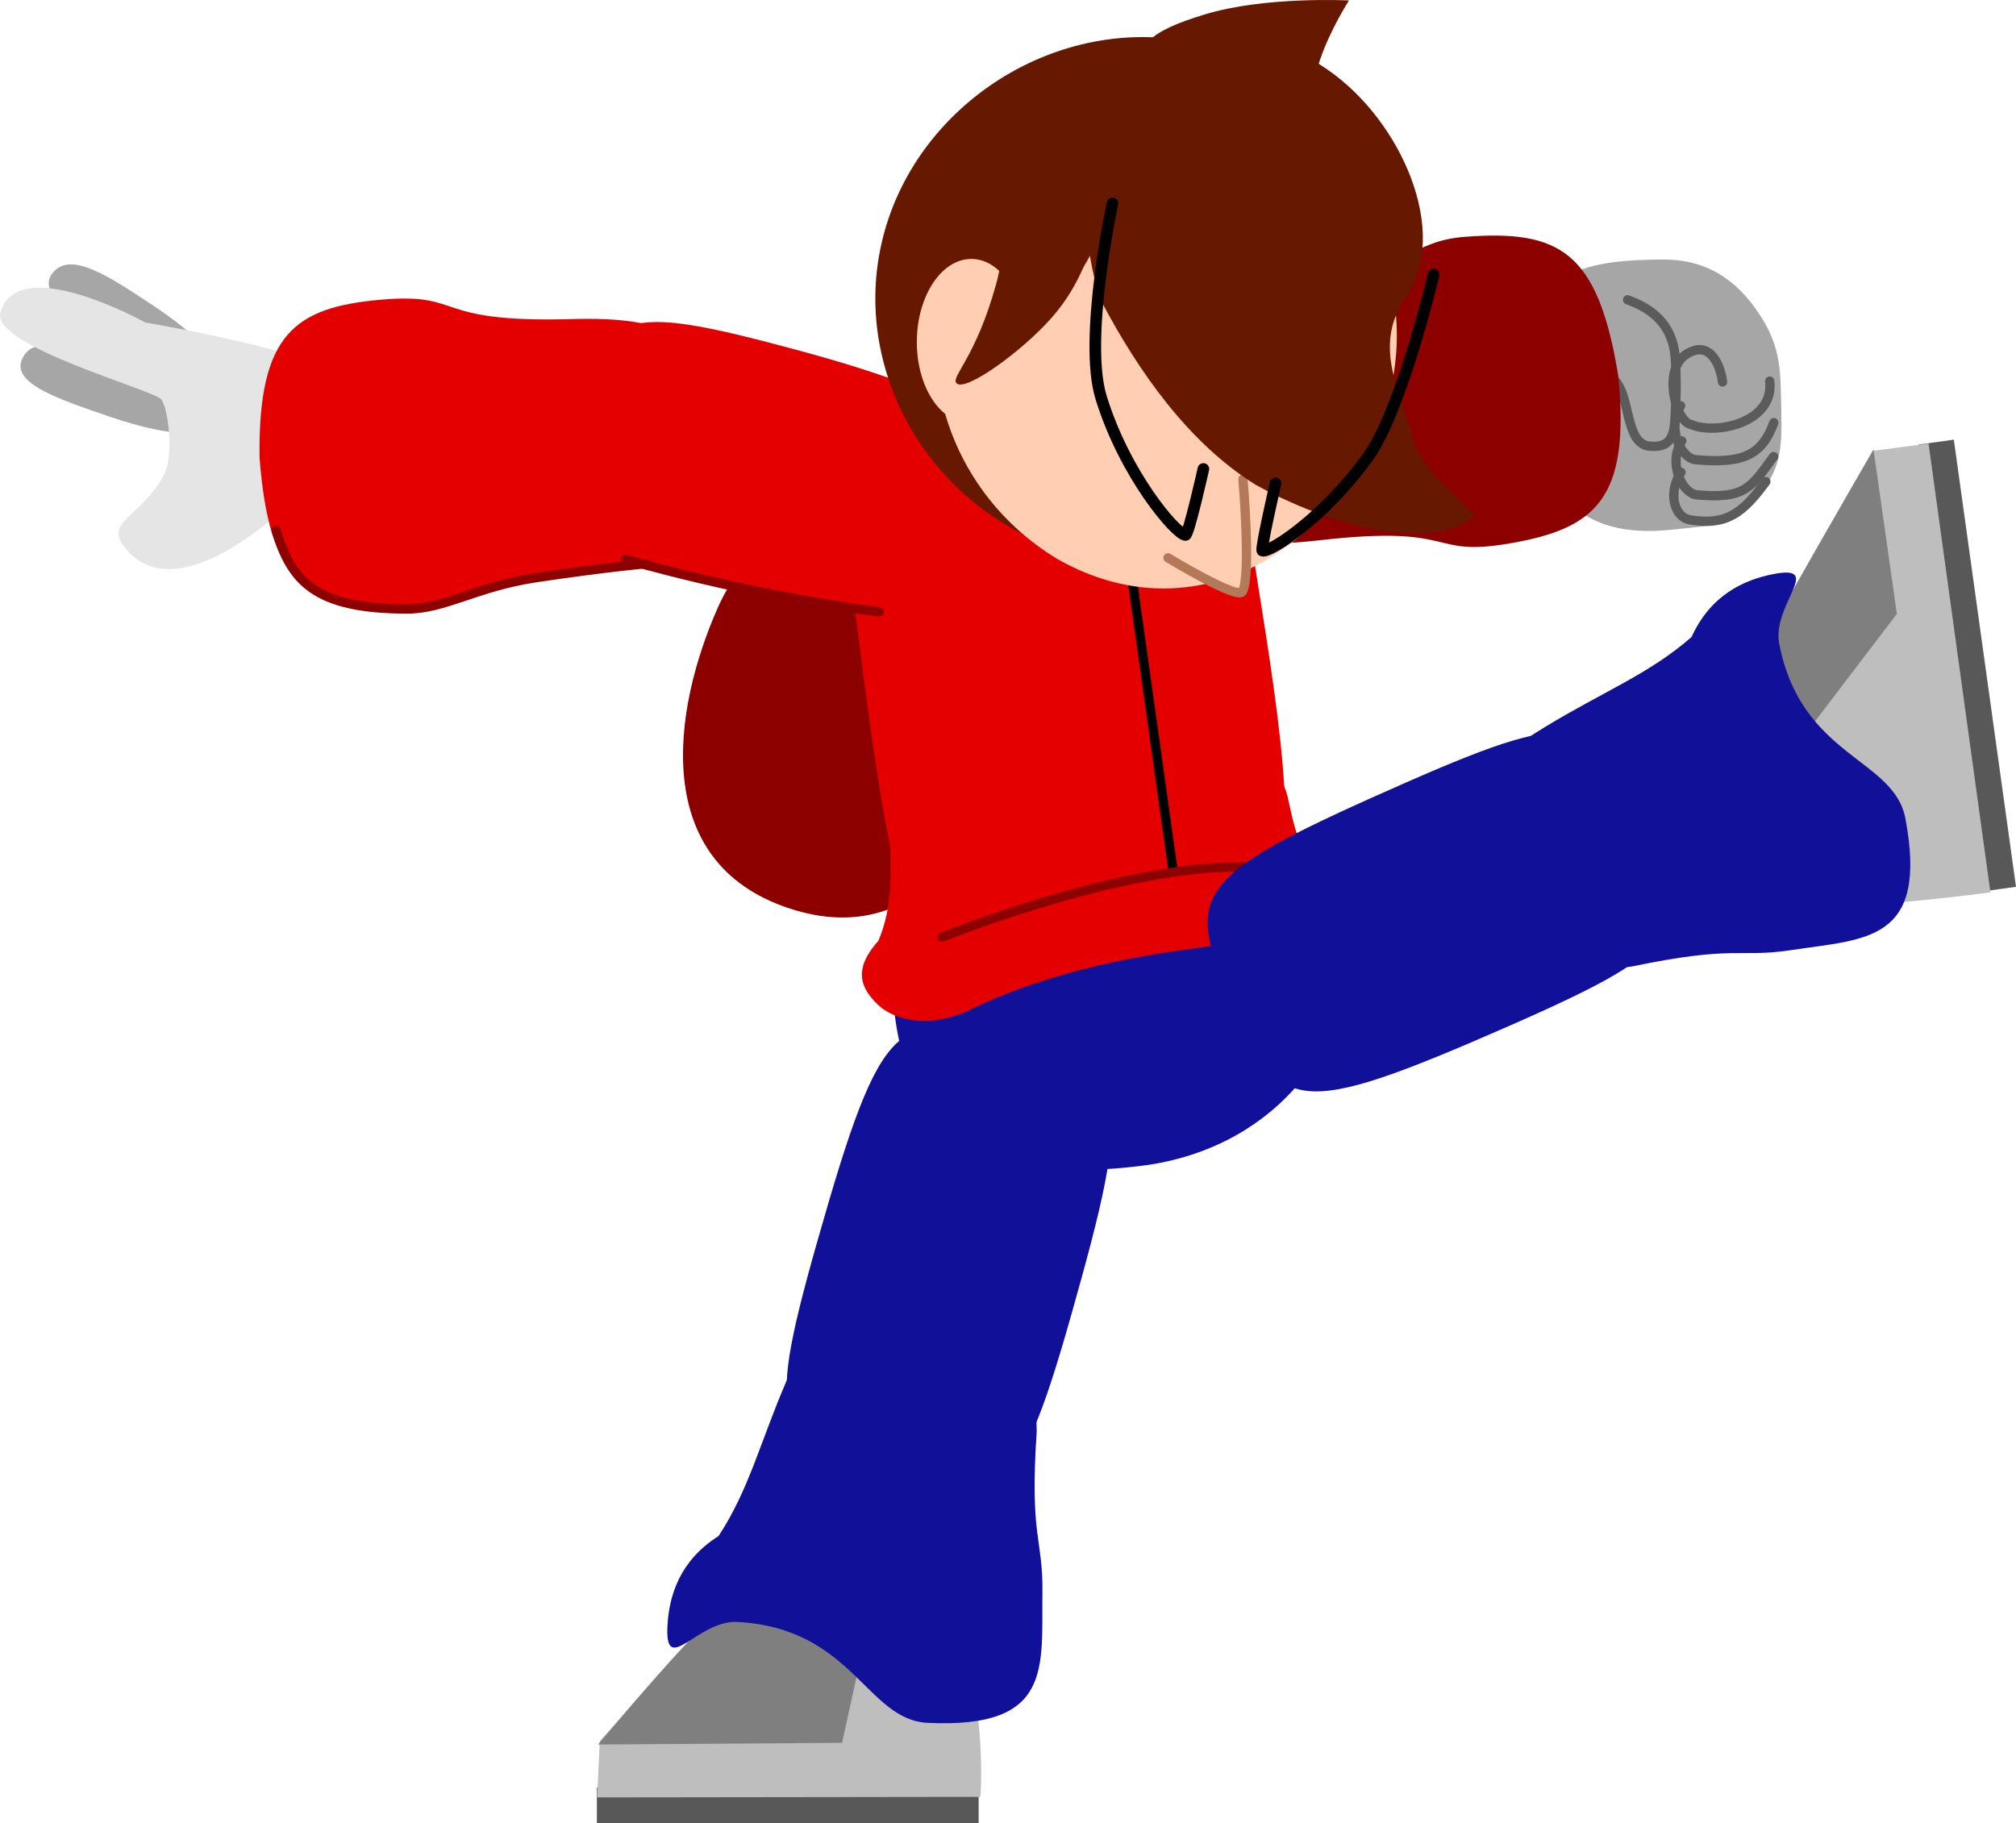 <svg version="1.1" xmlns="http://www.w3.org/2000/svg" xmlns:xlink="http://www.w3.org/1999/xlink" width="433.376" height="391.94" viewBox="0,0,433.376,391.94"><g transform="translate(-10.241,-20.161)"><g data-paper-data="{&quot;isPaintingLayer&quot;:true}" fill-rule="nonzero" stroke-linejoin="miter" stroke-miterlimit="10" stroke-dasharray="" stroke-dashoffset="0" style="mix-blend-mode: normal"><g data-paper-data="{&quot;index&quot;:null}" stroke="none" stroke-width="0" stroke-linecap="butt"><path d="M34.24,109.887c-11.624,-3.984 -21.889,-7.341 -19.138,-12.785c2.657,-5.257 11.333,-2.342 22.957,1.642c11.624,3.984 20.192,9.708 19.138,12.785c-1.055,3.077 -11.333,2.342 -22.957,-1.642z" fill="#a6a6a6"/><path d="M58.777,103.275c-1.798,2.71 -11.556,-0.6 -21.795,-7.395c-10.239,-6.794 -19.321,-12.638 -15.282,-17.209c3.9,-4.414 11.556,0.6 21.795,7.395c10.239,6.794 17.081,14.499 15.282,17.209z" fill="#a6a6a6"/><g data-paper-data="{&quot;origRot&quot;:0,&quot;index&quot;:null}" fill="#e5e5e5"><path d="M90.873,107.816c-6.226,10.1 -40.091,48.015 -53.971,29.857c-4.202,-5.496 3.906,-6.479 8.619,-15.489c2.022,-3.866 1.016,-13.759 -0.546,-16.088c-1.381,-2.06 -36.685,-11.525 -34.65,-18.741c3.709,-13.148 31.178,2.158 31.178,2.158c0,0 55.042,9.1 49.37,18.302z" data-paper-data="{&quot;origPos&quot;:null}"/></g></g><g><g><g data-paper-data="{&quot;origPos&quot;:null,&quot;origRot&quot;:0}"><path d="M367.593,75.959c9.261,-0.072 15.84,4.098 20.919,11.842c4.807,7.329 4.449,12.464 4.657,20.926c0.208,8.462 -0.397,12.733 -4.872,17.734c-6.231,6.962 -6.979,6.333 -18.488,7.567c-14.597,1.566 -23.02,-3.262 -27.782,-14.134c-4.339,-9.905 -8.738,-26.399 -1.893,-34.394c6.541,-7.64 12.776,-9.428 27.459,-9.542z" data-paper-data="{&quot;origPos&quot;:null}" fill="#a6a6a6" stroke="none" stroke-width="0" stroke-linecap="butt"/><path d="M390.669,102.097c1.05,8.897 -11.46,11.635 -16.884,9.346c-3.279,-0.557 -6.195,-11.632 -1.188,-15.012c5.004,-3.377 7.429,1.871 7.937,5.856" data-paper-data="{&quot;origPos&quot;:null}" fill="none" stroke="#5b5b5b" stroke-width="2" stroke-linecap="round"/><path d="M391.555,111.038c-2.503,6.776 -6.33,8.937 -16.932,7.946c-3.279,-0.557 -6.036,-7.049 -3.102,-11.582" data-paper-data="{&quot;origPos&quot;:null}" fill="none" stroke="#5b5b5b" stroke-width="2" stroke-linecap="round"/><path d="M391.514,118.328c-4.831,6.575 -6.031,9.207 -16.633,8.216c-3.279,-0.557 -6.036,-7.049 -3.102,-11.582" data-paper-data="{&quot;origPos&quot;:null}" fill="none" stroke="#5b5b5b" stroke-width="2" stroke-linecap="round"/><path d="M389.841,123.712c-4.831,6.575 -8.34,9.566 -16.343,8.206c-3.279,-0.557 -4.83,-5.688 -1.895,-10.222" data-paper-data="{&quot;origPos&quot;:null}" fill="none" stroke="#5b5b5b" stroke-width="2" stroke-linecap="round"/><path d="M360.125,84.618c6.355,2.296 10.036,6.294 10.302,13.316c0.214,5.659 0.171,6.352 -0.111,12.232c-0.207,4.317 -1.422,6.32 -5.521,5.91c-4.679,-0.467 -4.222,-8.749 -6.458,-12.745c-2.537,-4.533 -6.485,-4.612 -7.327,-10.368" data-paper-data="{&quot;origPos&quot;:null}" fill="none" stroke="#5b5b5b" stroke-width="2" stroke-linecap="round"/></g><path d="M325.277,71.069c20.241,-1.52 28.487,3.117 32.844,29.927c2.572,26.364 -4.771,32.765 -23.154,35.967c-17.99,3.133 -10.754,-4.108 -41.027,-0.649c-20.391,2.329 -32.487,-0.556 -35.684,-22.833c-2.117,-22.424 9.224,-28.085 29.109,-31.338c27.115,-4.436 25.89,-10.171 37.913,-11.074z" data-paper-data="{&quot;index&quot;:null,&quot;origPos&quot;:null,&quot;origRot&quot;:0}" fill="#8d0000" stroke="none" stroke-width="0" stroke-linecap="butt"/></g><path d="M262.07,144.991c-41.071,16.305 -55.066,14.407 -62.342,-2.079c-6.901,-15.636 1.314,-28.697 41.745,-45.766c37.493,-15.829 40.15,-14.97 49.622,7.86c9.07,21.861 9.078,24.858 -29.025,39.985z" data-paper-data="{&quot;index&quot;:null,&quot;origRot&quot;:0}" fill="#8d0000" stroke="none" stroke-width="0" stroke-linecap="butt"/></g><g data-paper-data="{&quot;index&quot;:null}" stroke="none" stroke-width="0" stroke-linecap="butt"><path d="M138.549,412.101v-7.611h82.07v7.611z" data-paper-data="{&quot;origPos&quot;:null}" fill="#585858"/><path d="M139.184,394.471c0,0 23.978,-26.915 32.995,-30.16c10.586,-3.809 12.792,-4.08 22.244,-4.219c8.592,-0.127 17.777,1.84 21.099,8.518c7.087,17.918 5.486,37.883 5.486,37.883l-82.421,0.107z" data-paper-data="{&quot;origPos&quot;:null}" fill="#bebebe"/><path d="M138.812,395.232c0,0 24.284,-29.249 30.443,-32.427c4.948,-2.553 29.572,-2.405 29.572,-2.405l-7.567,34.472l-52.448,0.36z" data-paper-data="{&quot;origPos&quot;:null}" fill="#7f7f7f"/></g><path d="M233.103,327.981c-1.543,22.664 1.358,23.03 1.223,34.239c-0.197,16.419 2.368,29.641 -24.66,28.354c-13.206,-0.629 -16.087,-20.367 -40.952,-21.696c-8.498,-0.454 -15.62,12.095 -14.985,0.751c0.359,-6.409 2.603,-13.909 10.977,-19.22c6.579,-10.016 8.925,-20.172 14.649,-33.449c5.436,-12.609 7.805,-15.863 31.88,-13.231c24.839,2.716 21.361,13.21 21.869,24.254z" data-paper-data="{&quot;index&quot;:null}" fill="#101099" stroke="none" stroke-width="0" stroke-linecap="butt"/><path d="M202.032,335.246c-24.213,-6.88 -28.112,-5.895 -16.096,-48.183c14.001,-49.272 17.189,-49.81 41.942,-42.777c24.863,7.065 26.317,10.361 12.535,58.98c-11.824,41.714 -15.197,38.568 -38.382,31.98z" data-paper-data="{&quot;index&quot;:null,&quot;origRot&quot;:0}" fill="#101099" stroke="none" stroke-width="0" stroke-linecap="butt"/><path d="M164.608,150.676c9.81,-22.071 43.323,-38.598 60.834,-29.219c17.511,9.379 17.868,30.926 8.058,52.997c-9.81,22.071 -23.98,50.893 -53.764,40.947c-29.784,-9.946 -24.938,-42.655 -15.128,-64.726z" data-paper-data="{&quot;origRot&quot;:0}" fill="#8d0000" stroke="none" stroke-width="0" stroke-linecap="butt"/><g><path d="M257.151,270.607c-40.458,5.646 -51.824,-12.663 -54.385,-30.924c-2.56,-18.261 0.73,-15.726 47.828,-23.976c41.698,-7.362 45.462,-4.622 47.836,12.122c2.074,14.607 -12.04,38.326 -41.28,42.778z" data-paper-data="{&quot;origPos&quot;:null}" fill="#101099" stroke="none" stroke-width="0" stroke-linecap="butt"/><g data-paper-data="{&quot;origPos&quot;:null}"><g data-paper-data="{&quot;origPos&quot;:null}"><g data-paper-data="{&quot;origPos&quot;:null}" fill="#e50000" stroke="none" stroke-width="0" stroke-linecap="butt"><path d="M300.356,219.704c-2.158,5.022 -5.167,3.881 -15.012,3.513c-13.216,-0.136 -9.545,-0.377 -22.507,1.44c-14.194,1.99 -30.645,6.052 -43.576,12.377c-8.41,4.113 -15.323,2.847 -19.423,-0.094c-5.13,-4.348 -6.054,-8.6 -0.76,-14.534c3.23,-7.635 2.604,-14.833 2.506,-23.328c-0.081,-7.05 30.666,-17.025 45.684,-19.648c15.017,-2.623 35.674,-3.426 39.752,11.94c2.114,9.82 2.585,10.948 7.739,16.361c5.576,3.192 7.424,5.71 5.597,11.974z" data-paper-data="{&quot;origPos&quot;:null}"/><path d="M276.929,121.744c3.726,26.573 12.432,69.749 8.555,81.754c-3.25,10.062 -22.795,12.538 -38.716,14.771c-21.188,2.971 -35.012,3.542 -40.488,-2.005c-5.843,-5.918 -11.659,-62.535 -14.677,-84.058c-2.615,-18.652 16.003,-30.048 39.329,-33.318c23.326,-3.271 43.382,4.204 45.997,22.855z" data-paper-data="{&quot;origPos&quot;:null}"/></g><path d="M250.606,123.142l11.695,83.412" data-paper-data="{&quot;origPos&quot;:null}" fill="none" stroke="#000000" stroke-width="2" stroke-linecap="round"/><path d="M212.72,221.676c0,0 27.076,-10.971 51.114,-14.18c20.039,-2.675 27.385,1.14 27.385,1.14" data-paper-data="{&quot;origPos&quot;:null}" fill="none" stroke="#8d0000" stroke-width="2" stroke-linecap="round"/></g><path d="M270.472,106.324c0.26,6.256 -9.078,16.985 -24.791,19.53c-20.459,3.313 -53.593,2.555 -54.98,-12.922c-0.498,-5.552 3.547,-10.608 41.906,-15.645c30.09,-3.951 36.387,-1.508 37.865,9.037z" data-paper-data="{&quot;origPos&quot;:null}" fill="#8d0000" stroke="none" stroke-width="0" stroke-linecap="butt"/></g></g><g><g><g data-paper-data="{&quot;origPos&quot;:null}" fill="none" stroke="none" stroke-width="1" stroke-linecap="butt" font-family="sans-serif" font-weight="normal" font-size="12" text-anchor="start"/><g data-paper-data="{&quot;origPos&quot;:null,&quot;origRot&quot;:0}"><path d="M96.187,151.077c-20.297,-0.224 -28.114,-5.552 -30.153,-32.637c-0.299,-26.487 7.567,-32.234 26.157,-33.845c18.193,-1.577 10.362,5.016 40.82,4.17c20.516,-0.57 32.319,3.344 33.592,25.813c0.184,22.523 -11.601,27.189 -31.692,28.723c-27.396,2.092 -26.668,7.91 -38.724,7.777z" data-paper-data="{&quot;index&quot;:null,&quot;origPos&quot;:null}" fill="#e50000" stroke="none" stroke-width="0" stroke-linecap="butt"/><path d="M156.126,140.861c-5.16,0.161 -16.544,1.383 -30.672,3.502c-12.98,1.947 -19.521,6.743 -27.798,6.731c-20,-0.03 -24.821,-6.248 -28.05,-16.884" data-paper-data="{&quot;origPos&quot;:null}" fill="none" stroke="#8d0000" stroke-width="2" stroke-linecap="round"/></g></g><g data-paper-data="{&quot;origRot&quot;:0}"><path d="M181.995,95.524c42.652,11.552 52.72,21.456 48.668,39.016c-3.843,16.653 -18.246,22.189 -60.843,11.632c-39.502,-9.79 -41.115,-12.07 -35.02,-36.023c5.836,-22.937 7.625,-25.342 47.195,-14.624z" data-paper-data="{&quot;origPos&quot;:null,&quot;index&quot;:null}" fill="#e50000" stroke="none" stroke-width="0" stroke-linecap="butt"/><path d="M199.287,151.72c-29.319,-3.808 -54.588,-11.319 -54.588,-11.319" data-paper-data="{&quot;origPos&quot;:null}" fill="none" stroke="#8d0000" stroke-width="2" stroke-linecap="round"/></g></g><g stroke="none" stroke-width="0" stroke-linecap="butt"><g><path d="M443.616,210.824l-7.538,1.048l-13.362,-96.134l7.538,-1.048z" data-paper-data="{&quot;origPos&quot;:null}" fill="#585858"/><path d="M424.816,115.522l13.305,96.497c0,0 -35.588,4.829 -40.069,1.853c-4.735,-3.145 -7.15,-14.297 -8.83,-23.853c-1.709,-9.721 -1.704,-13.318 -1.942,-23.185c-0.184,-4.275 25.802,-49.772 25.802,-49.772z" data-paper-data="{&quot;origPos&quot;:null}" fill="#bebebe"/><path d="M412.986,116.791l5.017,35.36l-28.895,37.939c0,0 -3.683,-22.68 -2.235,-26.769c1.377,-3.888 26.113,-46.531 26.113,-46.531z" data-paper-data="{&quot;origPos&quot;:null}" fill="#7f7f7f"/></g><path d="M334.035,209.632c-5.921,-23.483 -3.024,-26.278 8.716,-33.398c12.363,-7.497 22.099,-11.219 31.114,-19.114c4.108,-9.025 11.227,-12.281 17.526,-13.518c11.149,-2.191 -0.3,6.592 1.32,14.946c4.74,24.445 24.687,24.582 27.128,37.576c4.995,26.593 -8.454,25.873 -24.689,28.329c-11.083,1.676 -11.845,-1.147 -34.081,3.502c-11.008,1.018 -20.924,5.907 -27.033,-18.322z" data-paper-data="{&quot;index&quot;:null}" fill="#101099"/><path d="M361.659,197.588c10.119,23.048 13.362,25.426 -26.892,43.099c-46.901,20.591 -49.347,18.476 -59.692,-5.086c-10.391,-23.667 -8.775,-26.887 37.482,-47.231c39.689,-17.455 39.412,-12.851 49.101,9.218z" data-paper-data="{&quot;index&quot;:null,&quot;origRot&quot;:0}" fill="#101099"/></g><g><path d="M267.802,29.469c29.948,6.81 47.448,36.646 40.663,66.485c-6.785,29.839 -35.737,50.361 -65.685,43.551c-29.948,-6.81 -49.823,-37.186 -43.038,-67.025c6.785,-29.839 38.111,-49.821 68.06,-43.011z" data-paper-data="{&quot;origPos&quot;:null}" fill="#661800" stroke="none" stroke-width="0" stroke-linecap="butt"/><g><path d="M218.14,70.509c14.202,-24.371 43.886,-33.539 68.438,-19.232c24.552,14.307 30.595,43.718 16.394,68.089c-14.202,24.371 -40.471,35.165 -65.407,20.998c-24.326,-14.688 -33.626,-45.484 -19.425,-69.856z" data-paper-data="{&quot;origPos&quot;:null}" fill="#ffceb3" stroke="none" stroke-width="0" stroke-linecap="butt"/><g data-paper-data="{&quot;origPos&quot;:null}"><path d="M277.967,147.221c-1.047,2.304 -17.199,-8.033 -17.199,-8.033l16.28,-17.447c0,0 1.565,23.167 0.919,25.48z" data-paper-data="{&quot;origPos&quot;:null}" fill="#ffceb3" stroke="none" stroke-width="0" stroke-linecap="butt"/><path d="M277.437,123.169c0,0 1.804,20.841 -0.121,24.19c-1.047,1.822 -15.993,-7.266 -15.993,-7.266" data-paper-data="{&quot;origPos&quot;:null}" fill="none" stroke="#b37959" stroke-width="2" stroke-linecap="round"/></g></g><path d="M243.473,36.078c13.335,3.032 8.203,14.88 5.046,28.761c-3.157,13.881 -18.398,36.404 -40.944,26.282c-8.261,-3.706 -5.124,-20.073 1.218,-32.817c6.899,-13.863 21.345,-25.257 34.679,-22.225z" data-paper-data="{&quot;origPos&quot;:null}" fill="#661800" stroke="none" stroke-width="0" stroke-linecap="butt"/><path d="M269.083,23.304c12.988,-3.997 31.142,-3.044 31.142,-3.044c0,0 -3.969,6.185 -6.164,12.587c-2.48,7.231 -0.597,6.449 -2.151,13.285c-2.633,11.577 -41.379,2.185 -39.32,-7.471c1.953,-9.161 4.916,-11.794 16.494,-15.356z" data-paper-data="{&quot;origPos&quot;:null}" fill="#661800" stroke="none" stroke-width="0" stroke-linecap="butt"/><path d="M312.495,83.987c-7.054,10.234 -1.741,19.27 1.731,31.205c1.82,6.258 10.303,12.477 13.061,15.963c-11.37,8.785 -34.848,0.084 -47.062,-6.732c-14.45,-8.957 -25.303,-24.435 -33.219,-39.481c-6.956,-20.169 -0.693,-33.684 8.786,-47.435c9.479,-13.751 23.873,-13.372 39.839,-2.366c15.966,11.005 26.343,35.095 16.864,48.846z" fill="#661800" stroke="none" stroke-width="0" stroke-linecap="butt"/><path d="M230.468,93.651c-0.138,9.751 -5.428,17.583 -11.817,17.492c-6.389,-0.09 -11.456,-8.068 -11.318,-17.819c0.138,-9.751 5.428,-17.583 11.817,-17.492c6.389,0.09 11.456,8.068 11.318,17.819z" data-paper-data="{&quot;origPos&quot;:null,&quot;origRot&quot;:0}" fill="#ffceb3" stroke="none" stroke-width="0" stroke-linecap="butt"/><path d="M226.998,61.073c1.516,-6.667 6.284,-11.788 12.951,-10.272c6.667,1.516 8.729,7.149 7.213,13.816c-2.071,9.106 -4.712,16.875 -10.877,23.889c-6.242,7.1 -18.738,16.205 -20.476,13.992c-1.097,-1.398 4.226,-5.52 8.57,-21.262c2.018,-7.101 1.103,-13.496 2.619,-20.163z" data-paper-data="{&quot;origPos&quot;:null}" fill="#661800" stroke="none" stroke-width="0" stroke-linecap="butt"/><path d="M268.929,120.99c0,0 -3.196,14.301 -3.865,14.203c-2.171,-0.319 -13.011,-12.998 -18.112,-29.53c-3.869,-12.54 2.432,-41.758 2.432,-41.758" fill="none" stroke="#000000" stroke-width="2.5" stroke-linecap="round"/><path d="M318.435,79.198c0,0 -6.866,29.089 -14.06,39.114c-9.484,13.216 -21.235,20.758 -22.757,20.237c-0.469,-0.161 2.819,-14.441 2.819,-14.441" data-paper-data="{&quot;index&quot;:null}" fill="none" stroke="#000000" stroke-width="2.5" stroke-linecap="round"/></g></g></g></svg>